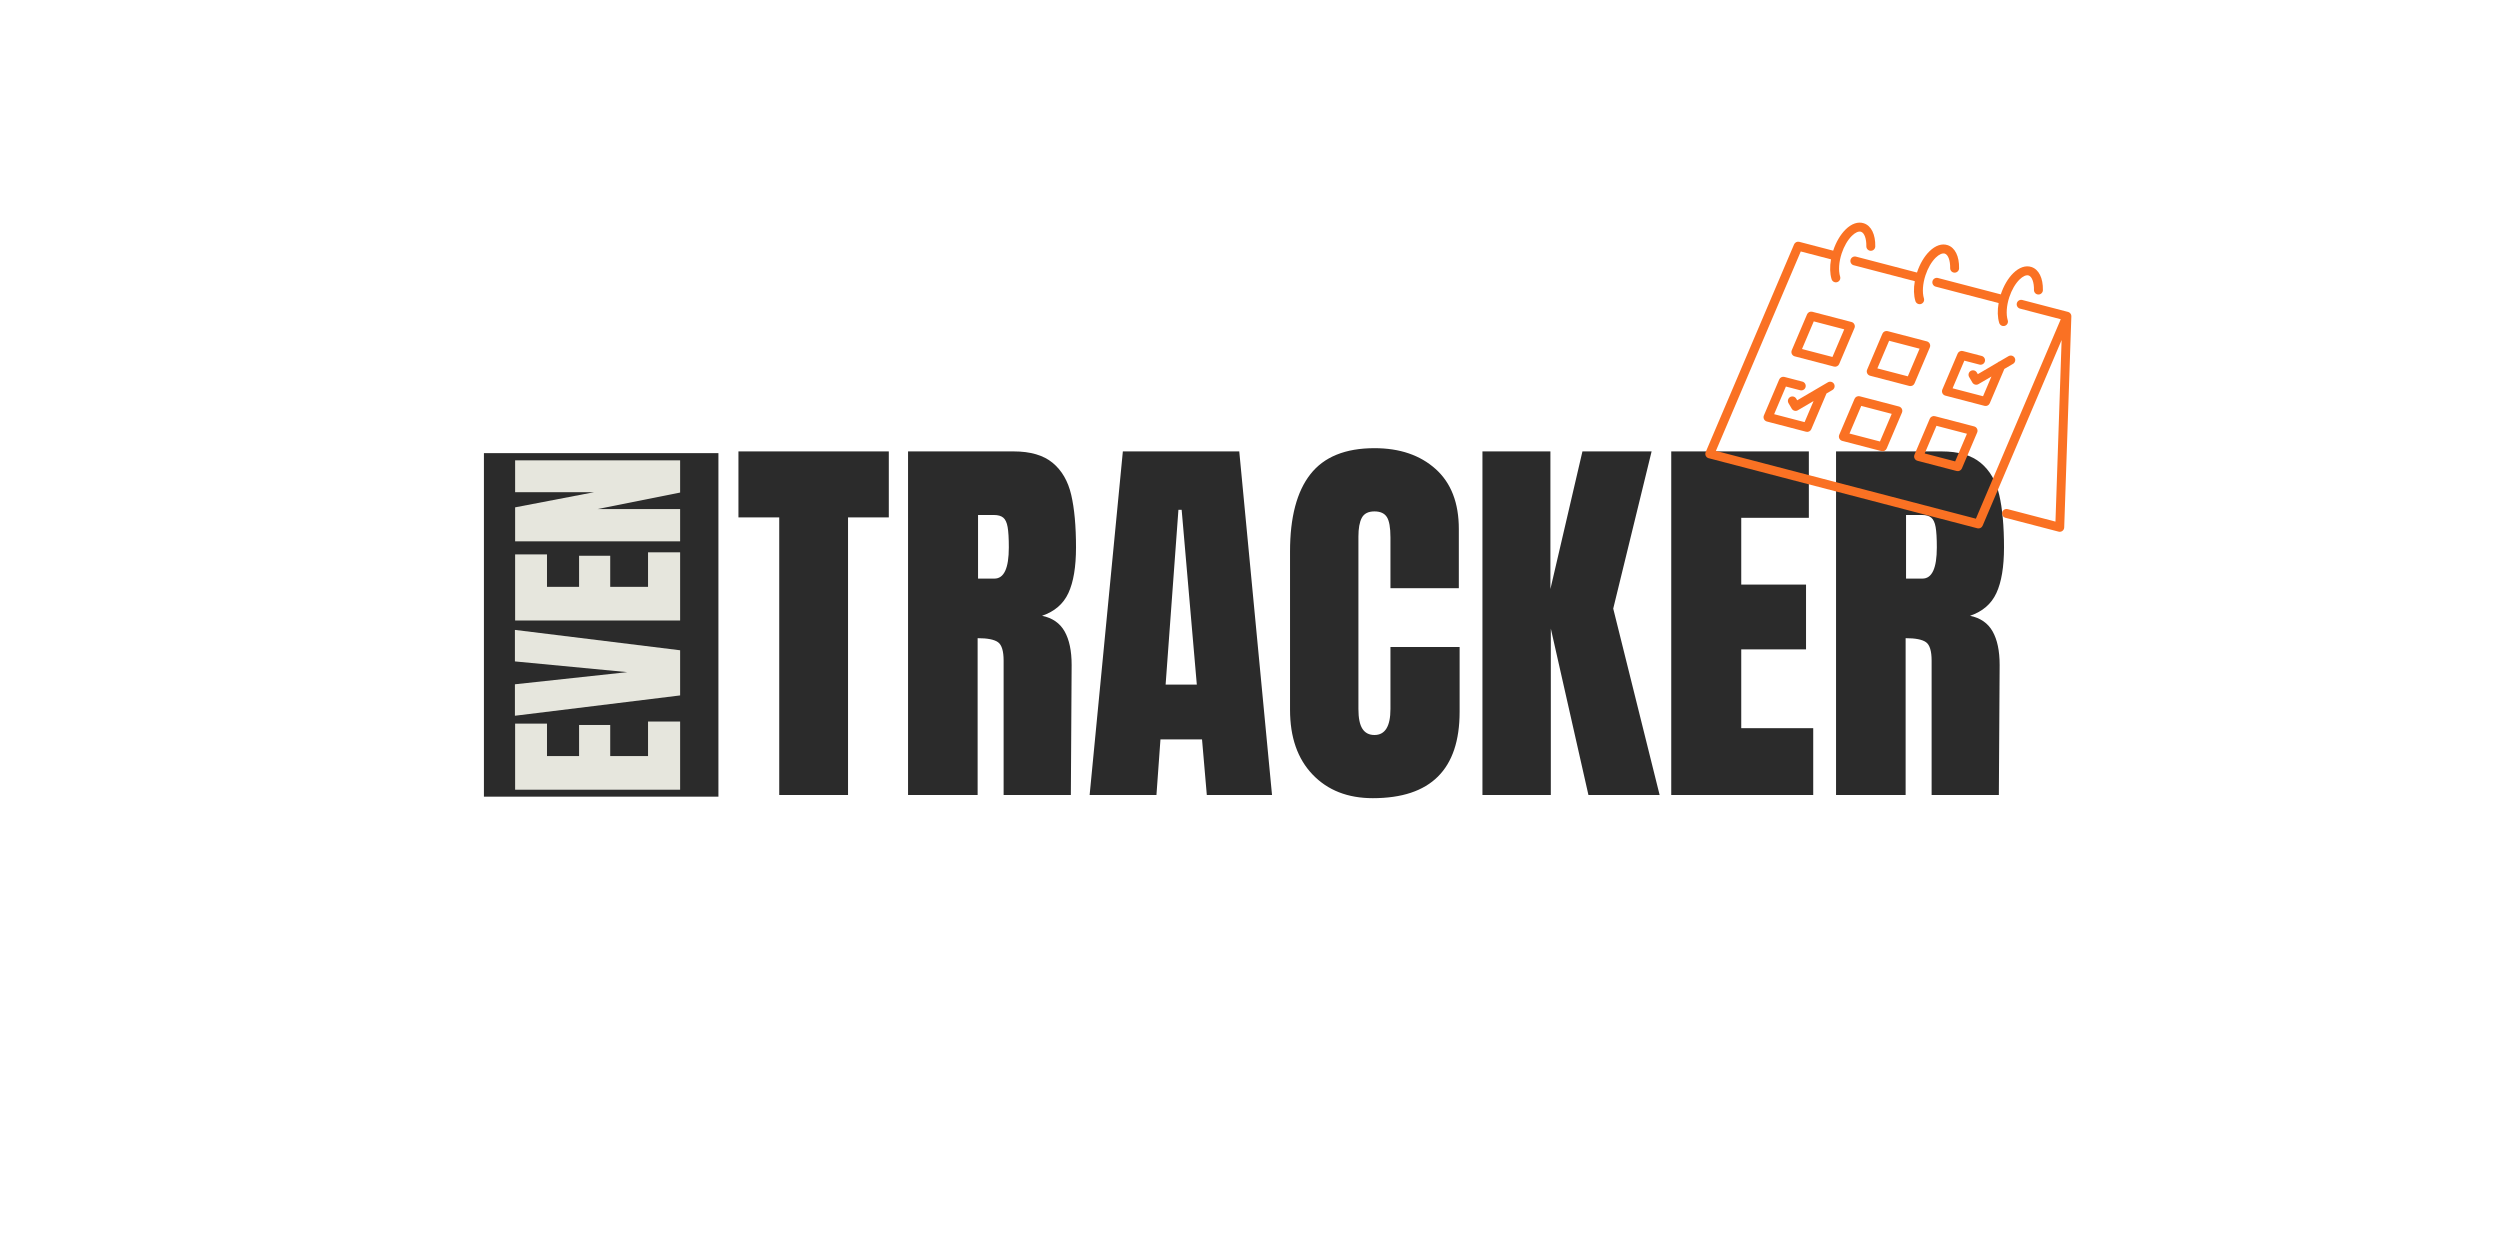 <svg xmlns="http://www.w3.org/2000/svg" xmlns:xlink="http://www.w3.org/1999/xlink" width="1000" zoomAndPan="magnify" viewBox="0 0 750 375" height="500" preserveAspectRatio="xMidYMid meet" version="1.0"><defs><g/><clipPath id="22d7693981"><path d="M 145.176 135.949 L 215.527 135.949 L 215.527 239 L 145.176 239 Z M 145.176 135.949 " clip-rule="nonzero"/></clipPath><clipPath id="5056c75024"><path d="M 511 66 L 622 66 L 622 160 L 511 160 Z M 511 66 " clip-rule="nonzero"/></clipPath><clipPath id="ca17683076"><path d="M 531.406 59.633 L 638.09 87.453 L 617.836 165.109 L 511.156 137.285 Z M 531.406 59.633 " clip-rule="nonzero"/></clipPath><clipPath id="3243696a80"><path d="M 531.406 59.633 L 638.09 87.453 L 617.836 165.109 L 511.156 137.285 Z M 531.406 59.633 " clip-rule="nonzero"/></clipPath><clipPath id="9221741584"><path d="M 529 113 L 551 113 L 551 130 L 529 130 Z M 529 113 " clip-rule="nonzero"/></clipPath><clipPath id="25ce5deb10"><path d="M 531.406 59.633 L 638.09 87.453 L 617.836 165.109 L 511.156 137.285 Z M 531.406 59.633 " clip-rule="nonzero"/></clipPath><clipPath id="fbb29a1d40"><path d="M 531.406 59.633 L 638.09 87.453 L 617.836 165.109 L 511.156 137.285 Z M 531.406 59.633 " clip-rule="nonzero"/></clipPath><clipPath id="1ffac4fc92"><path d="M 537 93 L 557 93 L 557 111 L 537 111 Z M 537 93 " clip-rule="nonzero"/></clipPath><clipPath id="9b6cc7fe69"><path d="M 531.406 59.633 L 638.09 87.453 L 617.836 165.109 L 511.156 137.285 Z M 531.406 59.633 " clip-rule="nonzero"/></clipPath><clipPath id="3febc5a820"><path d="M 531.406 59.633 L 638.09 87.453 L 617.836 165.109 L 511.156 137.285 Z M 531.406 59.633 " clip-rule="nonzero"/></clipPath><clipPath id="37ad7cf107"><path d="M 551 118 L 571 118 L 571 136 L 551 136 Z M 551 118 " clip-rule="nonzero"/></clipPath><clipPath id="112556a658"><path d="M 531.406 59.633 L 638.09 87.453 L 617.836 165.109 L 511.156 137.285 Z M 531.406 59.633 " clip-rule="nonzero"/></clipPath><clipPath id="9c68a285a8"><path d="M 531.406 59.633 L 638.09 87.453 L 617.836 165.109 L 511.156 137.285 Z M 531.406 59.633 " clip-rule="nonzero"/></clipPath><clipPath id="7fb1b33a11"><path d="M 560 99 L 580 99 L 580 116 L 560 116 Z M 560 99 " clip-rule="nonzero"/></clipPath><clipPath id="dc2a578262"><path d="M 531.406 59.633 L 638.09 87.453 L 617.836 165.109 L 511.156 137.285 Z M 531.406 59.633 " clip-rule="nonzero"/></clipPath><clipPath id="5b9c763710"><path d="M 531.406 59.633 L 638.09 87.453 L 617.836 165.109 L 511.156 137.285 Z M 531.406 59.633 " clip-rule="nonzero"/></clipPath><clipPath id="80590b9890"><path d="M 574 124 L 594 124 L 594 142 L 574 142 Z M 574 124 " clip-rule="nonzero"/></clipPath><clipPath id="c5f2bb7d91"><path d="M 531.406 59.633 L 638.09 87.453 L 617.836 165.109 L 511.156 137.285 Z M 531.406 59.633 " clip-rule="nonzero"/></clipPath><clipPath id="f06025a58d"><path d="M 531.406 59.633 L 638.09 87.453 L 617.836 165.109 L 511.156 137.285 Z M 531.406 59.633 " clip-rule="nonzero"/></clipPath><clipPath id="d8f6572d65"><path d="M 582 105 L 605 105 L 605 122 L 582 122 Z M 582 105 " clip-rule="nonzero"/></clipPath><clipPath id="8ecf172fd9"><path d="M 531.406 59.633 L 638.09 87.453 L 617.836 165.109 L 511.156 137.285 Z M 531.406 59.633 " clip-rule="nonzero"/></clipPath><clipPath id="5b86018439"><path d="M 531.406 59.633 L 638.09 87.453 L 617.836 165.109 L 511.156 137.285 Z M 531.406 59.633 " clip-rule="nonzero"/></clipPath><clipPath id="b2c2bfa9f7"><path d="M 555 73 L 588 73 L 588 92 L 555 92 Z M 555 73 " clip-rule="nonzero"/></clipPath><clipPath id="07ff86e20d"><path d="M 531.406 59.633 L 638.09 87.453 L 617.836 165.109 L 511.156 137.285 Z M 531.406 59.633 " clip-rule="nonzero"/></clipPath><clipPath id="389d3a24ab"><path d="M 531.406 59.633 L 638.09 87.453 L 617.836 165.109 L 511.156 137.285 Z M 531.406 59.633 " clip-rule="nonzero"/></clipPath><clipPath id="3cf9b636fe"><path d="M 579 79 L 613 79 L 613 98 L 579 98 Z M 579 79 " clip-rule="nonzero"/></clipPath><clipPath id="2405cc05fa"><path d="M 531.406 59.633 L 638.09 87.453 L 617.836 165.109 L 511.156 137.285 Z M 531.406 59.633 " clip-rule="nonzero"/></clipPath><clipPath id="f596de593d"><path d="M 531.406 59.633 L 638.09 87.453 L 617.836 165.109 L 511.156 137.285 Z M 531.406 59.633 " clip-rule="nonzero"/></clipPath></defs><g fill="#2b2b2b" fill-opacity="1"><g transform="translate(220.331, 238.5)"><g><path d="M 13.438 0 L 13.438 -83.281 L 1.203 -83.281 L 1.203 -103.078 L 46.312 -103.078 L 46.312 -83.281 L 34.078 -83.281 L 34.078 0 Z M 13.438 0 "/></g></g></g><g fill="#2b2b2b" fill-opacity="1"><g transform="translate(267.851, 238.5)"><g><path d="M 4.562 -103.078 L 36.234 -103.078 C 41.273 -103.078 45.176 -101.938 47.938 -99.656 C 50.695 -97.375 52.555 -94.172 53.516 -90.047 C 54.473 -85.93 54.953 -80.676 54.953 -74.281 C 54.953 -68.438 54.191 -63.875 52.672 -60.594 C 51.16 -57.32 48.523 -55.047 44.766 -53.766 C 47.879 -53.117 50.133 -51.555 51.531 -49.078 C 52.938 -46.598 53.641 -43.238 53.641 -39 L 53.406 0 L 33.234 0 L 33.234 -40.312 C 33.234 -43.195 32.672 -45.039 31.547 -45.844 C 30.43 -46.645 28.395 -47.047 25.438 -47.047 L 25.438 0 L 4.562 0 Z M 30.484 -64.922 C 33.359 -64.922 34.797 -68.039 34.797 -74.281 C 34.797 -77 34.676 -79.035 34.438 -80.391 C 34.195 -81.754 33.754 -82.695 33.109 -83.219 C 32.473 -83.738 31.555 -84 30.359 -84 L 25.562 -84 L 25.562 -64.922 Z M 30.484 -64.922 "/></g></g></g><g fill="#2b2b2b" fill-opacity="1"><g transform="translate(325.091, 238.5)"><g><path d="M 1.797 0 L 11.766 -103.078 L 46.688 -103.078 L 56.516 0 L 36.953 0 L 35.516 -16.688 L 23.047 -16.688 L 21.844 0 Z M 24.594 -33.125 L 33.953 -33.125 L 29.406 -85.562 L 28.438 -85.562 Z M 24.594 -33.125 "/></g></g></g><g fill="#2b2b2b" fill-opacity="1"><g transform="translate(383.291, 238.5)"><g><path d="M 28.562 0.953 C 21.039 0.953 15.02 -1.406 10.5 -6.125 C 5.977 -10.844 3.719 -17.32 3.719 -25.562 L 3.719 -73.078 C 3.719 -83.316 5.754 -91.035 9.828 -96.234 C 13.91 -101.441 20.316 -104.047 29.047 -104.047 C 36.641 -104.047 42.754 -101.961 47.391 -97.797 C 52.035 -93.641 54.359 -87.641 54.359 -79.797 L 54.359 -62.047 L 33.844 -62.047 L 33.844 -77.281 C 33.844 -80.238 33.484 -82.273 32.766 -83.391 C 32.047 -84.516 30.805 -85.078 29.047 -85.078 C 27.203 -85.078 25.938 -84.438 25.25 -83.156 C 24.57 -81.875 24.234 -79.992 24.234 -77.516 L 24.234 -25.797 C 24.234 -23.078 24.633 -21.098 25.438 -19.859 C 26.238 -18.617 27.441 -18 29.047 -18 C 32.242 -18 33.844 -20.598 33.844 -25.797 L 33.844 -44.406 L 54.594 -44.406 L 54.594 -24.953 C 54.594 -7.68 45.914 0.953 28.562 0.953 Z M 28.562 0.953 "/></g></g></g><g fill="#2b2b2b" fill-opacity="1"><g transform="translate(440.171, 238.5)"><g><path d="M 4.562 0 L 4.562 -103.078 L 24.953 -103.078 L 24.953 -61.797 L 34.562 -103.078 L 55.312 -103.078 L 43.797 -55.922 L 57.719 0 L 36.359 0 L 25.078 -49.922 L 25.078 0 Z M 4.562 0 "/></g></g></g><g fill="#2b2b2b" fill-opacity="1"><g transform="translate(496.811, 238.5)"><g><path d="M 4.562 0 L 4.562 -103.078 L 45.844 -103.078 L 45.844 -83.156 L 25.562 -83.156 L 25.562 -63.125 L 45 -63.125 L 45 -43.688 L 25.562 -43.688 L 25.562 -20.047 L 47.156 -20.047 L 47.156 0 Z M 4.562 0 "/></g></g></g><g fill="#2b2b2b" fill-opacity="1"><g transform="translate(546.251, 238.5)"><g><path d="M 4.562 -103.078 L 36.234 -103.078 C 41.273 -103.078 45.176 -101.938 47.938 -99.656 C 50.695 -97.375 52.555 -94.172 53.516 -90.047 C 54.473 -85.93 54.953 -80.676 54.953 -74.281 C 54.953 -68.438 54.191 -63.875 52.672 -60.594 C 51.16 -57.32 48.523 -55.047 44.766 -53.766 C 47.879 -53.117 50.133 -51.555 51.531 -49.078 C 52.938 -46.598 53.641 -43.238 53.641 -39 L 53.406 0 L 33.234 0 L 33.234 -40.312 C 33.234 -43.195 32.672 -45.039 31.547 -45.844 C 30.43 -46.645 28.395 -47.047 25.438 -47.047 L 25.438 0 L 4.562 0 Z M 30.484 -64.922 C 33.359 -64.922 34.797 -68.039 34.797 -74.281 C 34.797 -77 34.676 -79.035 34.438 -80.391 C 34.195 -81.754 33.754 -82.695 33.109 -83.219 C 32.473 -83.738 31.555 -84 30.359 -84 L 25.562 -84 L 25.562 -64.922 Z M 30.484 -64.922 "/></g></g></g><g clip-path="url(#22d7693981)"><path fill="#2b2b2b" d="M 145.176 135.949 L 215.527 135.949 L 215.527 239 L 145.176 239 Z M 145.176 135.949 " fill-opacity="1" fill-rule="nonzero"/></g><g fill="#e6e6dd" fill-opacity="1"><g transform="translate(204.036, 239.102)"><g><path d="M 0 -2.188 L -49.5 -2.188 L -49.5 -22.016 L -39.938 -22.016 L -39.938 -12.281 L -30.312 -12.281 L -30.312 -21.609 L -20.969 -21.609 L -20.969 -12.281 L -9.625 -12.281 L -9.625 -22.641 L 0 -22.641 Z M 0 -2.188 "/></g></g></g><g fill="#e6e6dd" fill-opacity="1"><g transform="translate(204.036, 215.362)"><g><path d="M 0 -6.734 L -49.562 -0.641 L -49.562 -10.078 L -15.844 -13.719 L -49.562 -16.938 L -49.562 -26.391 L 0 -20.281 Z M 0 -6.734 "/></g></g></g><g fill="#e6e6dd" fill-opacity="1"><g transform="translate(204.036, 188.337)"><g><path d="M 0 -2.188 L -49.5 -2.188 L -49.5 -22.016 L -39.938 -22.016 L -39.938 -12.281 L -30.312 -12.281 L -30.312 -21.609 L -20.969 -21.609 L -20.969 -12.281 L -9.625 -12.281 L -9.625 -22.641 L 0 -22.641 Z M 0 -2.188 "/></g></g></g><g fill="#e6e6dd" fill-opacity="1"><g transform="translate(204.036, 164.597)"><g><path d="M 0 -2.188 L -49.5 -2.188 L -49.5 -12.391 L -25.812 -16.938 L -49.5 -16.938 L -49.5 -26.5 L 0 -26.5 L 0 -16.828 L -24.781 -11.875 L 0 -11.875 Z M 0 -2.188 "/></g></g></g><g clip-path="url(#5056c75024)"><g clip-path="url(#ca17683076)"><g clip-path="url(#3243696a80)"><path fill="#fa7123" d="M 621.406 94.918 C 621.406 94.902 621.402 94.891 621.402 94.875 C 621.402 94.832 621.398 94.793 621.395 94.75 C 621.391 94.699 621.383 94.648 621.375 94.598 C 621.367 94.559 621.355 94.523 621.344 94.484 C 621.328 94.434 621.312 94.383 621.289 94.332 C 621.281 94.316 621.277 94.297 621.27 94.281 C 621.262 94.262 621.246 94.246 621.238 94.227 C 621.211 94.18 621.184 94.137 621.152 94.094 C 621.129 94.062 621.105 94.031 621.078 94 C 621.047 93.961 621.012 93.926 620.973 93.891 C 620.945 93.863 620.914 93.836 620.883 93.812 C 620.84 93.781 620.797 93.75 620.75 93.727 C 620.719 93.707 620.688 93.684 620.652 93.668 C 620.598 93.645 620.539 93.621 620.48 93.602 C 620.457 93.594 620.434 93.582 620.406 93.574 L 606.688 89.996 C 606.516 89.953 606.34 89.941 606.164 89.965 C 605.988 89.992 605.824 90.047 605.672 90.137 C 605.516 90.227 605.387 90.344 605.281 90.484 C 605.172 90.625 605.098 90.781 605.051 90.953 C 605.008 91.125 604.996 91.301 605.02 91.477 C 605.047 91.652 605.102 91.816 605.191 91.969 C 605.281 92.125 605.398 92.254 605.539 92.359 C 605.68 92.469 605.84 92.543 606.012 92.59 L 618.227 95.773 L 592.77 155.605 L 514.773 135.262 L 540.23 75.438 L 549.297 77.801 C 548.91 79.992 548.961 82.074 549.473 83.75 C 549.527 83.922 549.609 84.074 549.723 84.211 C 549.836 84.348 549.969 84.457 550.125 84.543 C 550.281 84.625 550.449 84.676 550.625 84.691 C 550.801 84.711 550.977 84.691 551.145 84.641 C 551.316 84.59 551.469 84.508 551.605 84.395 C 551.742 84.281 551.852 84.145 551.938 83.988 C 552.02 83.832 552.07 83.664 552.086 83.488 C 552.105 83.312 552.086 83.141 552.035 82.969 C 551.488 81.176 551.664 78.578 552.504 76.023 C 553.203 73.887 554.324 71.965 555.57 70.742 C 556.578 69.75 557.594 69.293 558.309 69.531 C 559.309 69.859 559.945 71.605 559.902 73.875 C 559.898 74.051 559.93 74.223 559.992 74.387 C 560.059 74.555 560.152 74.699 560.277 74.828 C 560.398 74.957 560.543 75.055 560.703 75.125 C 560.867 75.199 561.035 75.234 561.215 75.238 C 561.391 75.242 561.562 75.211 561.73 75.148 C 561.895 75.082 562.039 74.988 562.168 74.867 C 562.297 74.742 562.398 74.602 562.469 74.438 C 562.539 74.273 562.578 74.105 562.582 73.926 C 562.652 70.312 561.367 67.715 559.145 66.984 C 557.422 66.418 555.484 67.074 553.695 68.828 C 552.129 70.363 550.805 72.621 549.957 75.184 L 549.953 75.203 L 539.789 72.551 C 539.469 72.469 539.156 72.5 538.859 72.645 C 538.562 72.793 538.348 73.02 538.219 73.324 L 511.699 135.645 C 511.625 135.824 511.59 136.008 511.594 136.203 C 511.602 136.398 511.645 136.582 511.73 136.758 C 511.816 136.934 511.938 137.082 512.086 137.207 C 512.238 137.328 512.406 137.414 512.598 137.465 L 593.215 158.488 C 593.535 158.57 593.844 158.539 594.141 158.395 C 594.441 158.246 594.652 158.023 594.785 157.715 L 618.484 102.012 L 616.641 156.48 L 602.289 152.738 C 602.117 152.695 601.941 152.684 601.766 152.707 C 601.59 152.734 601.426 152.789 601.273 152.879 C 601.117 152.969 600.988 153.086 600.883 153.227 C 600.773 153.367 600.699 153.523 600.652 153.695 C 600.609 153.867 600.598 154.043 600.621 154.219 C 600.648 154.395 600.703 154.559 600.793 154.711 C 600.883 154.867 601 154.996 601.141 155.102 C 601.281 155.211 601.441 155.285 601.613 155.332 L 617.586 159.496 C 617.781 159.547 617.98 159.555 618.18 159.516 C 618.379 159.477 618.562 159.395 618.723 159.273 C 618.887 159.152 619.016 159 619.109 158.82 C 619.203 158.641 619.254 158.449 619.262 158.246 Z M 621.406 94.918 " fill-opacity="1" fill-rule="nonzero"/></g></g></g><g clip-path="url(#9221741584)"><g clip-path="url(#25ce5deb10)"><g clip-path="url(#fbb29a1d40)"><path fill="#fa7123" d="M 540.039 117.074 C 540.211 117.121 540.387 117.133 540.562 117.105 C 540.738 117.082 540.902 117.023 541.055 116.934 C 541.207 116.844 541.34 116.73 541.445 116.59 C 541.555 116.445 541.629 116.289 541.672 116.117 C 541.719 115.945 541.73 115.773 541.703 115.598 C 541.68 115.422 541.621 115.254 541.531 115.102 C 541.441 114.949 541.328 114.82 541.188 114.711 C 541.043 114.605 540.887 114.527 540.715 114.484 L 535.328 113.078 C 535.004 112.996 534.695 113.027 534.398 113.172 C 534.102 113.32 533.887 113.543 533.758 113.852 L 529.168 124.633 C 529.09 124.812 529.055 125 529.062 125.195 C 529.066 125.391 529.113 125.574 529.199 125.75 C 529.285 125.926 529.402 126.074 529.555 126.195 C 529.703 126.32 529.875 126.406 530.062 126.453 L 541.82 129.52 C 542.141 129.605 542.453 129.574 542.75 129.43 C 543.047 129.281 543.262 129.055 543.391 128.75 L 547.949 118.043 L 549.738 116.996 C 549.887 116.906 550.016 116.789 550.121 116.648 C 550.227 116.504 550.301 116.348 550.344 116.18 C 550.387 116.008 550.398 115.836 550.371 115.66 C 550.348 115.484 550.289 115.32 550.203 115.172 C 550.113 115.02 549.996 114.887 549.859 114.781 C 549.719 114.676 549.562 114.598 549.391 114.555 C 549.223 114.508 549.047 114.496 548.875 114.52 C 548.699 114.543 548.535 114.598 548.383 114.684 L 539.16 120.09 L 538.867 119.594 C 538.777 119.441 538.66 119.309 538.52 119.203 C 538.379 119.094 538.223 119.02 538.051 118.973 C 537.879 118.93 537.703 118.918 537.527 118.945 C 537.352 118.969 537.188 119.023 537.035 119.113 C 536.879 119.203 536.75 119.32 536.645 119.461 C 536.535 119.605 536.461 119.762 536.414 119.934 C 536.371 120.105 536.359 120.277 536.383 120.453 C 536.41 120.629 536.465 120.793 536.555 120.949 L 537.523 122.602 C 537.613 122.754 537.73 122.883 537.871 122.992 C 538.012 123.098 538.172 123.176 538.344 123.219 C 538.516 123.266 538.688 123.273 538.863 123.25 C 539.039 123.227 539.203 123.168 539.359 123.078 L 544.07 120.316 L 541.379 126.637 L 532.242 124.254 L 535.77 115.961 Z M 540.039 117.074 " fill-opacity="1" fill-rule="nonzero"/></g></g></g><g clip-path="url(#1ffac4fc92)"><g clip-path="url(#9b6cc7fe69)"><g clip-path="url(#3febc5a820)"><path fill="#fa7123" d="M 556.309 97.305 C 556.129 96.938 555.844 96.703 555.445 96.598 L 543.688 93.531 C 543.367 93.449 543.055 93.48 542.758 93.625 C 542.461 93.77 542.246 93.996 542.117 94.301 L 537.527 105.086 C 537.453 105.266 537.418 105.453 537.422 105.648 C 537.426 105.844 537.473 106.027 537.559 106.203 C 537.645 106.375 537.762 106.527 537.914 106.648 C 538.062 106.773 538.234 106.859 538.422 106.906 L 550.184 109.973 C 550.504 110.059 550.812 110.027 551.109 109.879 C 551.41 109.734 551.621 109.508 551.754 109.203 L 556.34 98.418 C 556.5 98.043 556.492 97.672 556.309 97.305 Z M 549.738 107.09 L 540.602 104.707 L 544.129 96.414 L 553.27 98.797 Z M 549.738 107.09 " fill-opacity="1" fill-rule="nonzero"/></g></g></g><g clip-path="url(#37ad7cf107)"><g clip-path="url(#112556a658)"><g clip-path="url(#9c68a285a8)"><path fill="#fa7123" d="M 552.668 132.266 L 564.43 135.332 C 564.75 135.414 565.059 135.383 565.359 135.238 C 565.656 135.09 565.871 134.863 566 134.559 L 570.59 123.773 C 570.664 123.598 570.699 123.41 570.695 123.215 C 570.688 123.02 570.645 122.836 570.559 122.66 C 570.473 122.484 570.352 122.336 570.203 122.215 C 570.051 122.09 569.883 122.004 569.695 121.953 L 557.934 118.887 C 557.613 118.805 557.305 118.836 557.004 118.98 C 556.707 119.129 556.492 119.355 556.363 119.66 L 551.773 130.441 C 551.699 130.621 551.664 130.809 551.668 131.004 C 551.676 131.199 551.719 131.383 551.805 131.559 C 551.891 131.734 552.008 131.883 552.16 132.004 C 552.312 132.129 552.48 132.215 552.668 132.266 Z M 558.375 121.77 L 567.516 124.156 L 563.988 132.445 L 554.848 130.062 Z M 558.375 121.77 " fill-opacity="1" fill-rule="nonzero"/></g></g></g><g clip-path="url(#7fb1b33a11)"><g clip-path="url(#dc2a578262)"><g clip-path="url(#5b9c763710)"><path fill="#fa7123" d="M 574.359 115.012 L 578.949 104.23 C 579.023 104.051 579.059 103.863 579.055 103.668 C 579.051 103.473 579.004 103.289 578.918 103.113 C 578.832 102.938 578.715 102.789 578.562 102.668 C 578.41 102.543 578.242 102.457 578.055 102.41 L 566.293 99.34 C 565.973 99.258 565.664 99.289 565.367 99.434 C 565.066 99.582 564.855 99.809 564.723 100.113 L 560.137 110.898 C 560.059 111.078 560.023 111.262 560.027 111.457 C 560.035 111.652 560.078 111.836 560.164 112.012 C 560.25 112.188 560.371 112.336 560.52 112.461 C 560.672 112.582 560.84 112.668 561.031 112.719 L 572.789 115.785 C 573.109 115.867 573.418 115.836 573.719 115.691 C 574.016 115.543 574.23 115.316 574.359 115.012 Z M 563.207 110.516 L 566.734 102.227 L 575.875 104.609 L 572.348 112.898 Z M 563.207 110.516 " fill-opacity="1" fill-rule="nonzero"/></g></g></g><g clip-path="url(#80590b9890)"><g clip-path="url(#c5f2bb7d91)"><g clip-path="url(#f06025a58d)"><path fill="#fa7123" d="M 580.5 124.859 C 580.18 124.773 579.867 124.805 579.57 124.953 C 579.273 125.098 579.059 125.324 578.93 125.629 L 574.34 136.414 C 574.266 136.594 574.23 136.781 574.234 136.977 C 574.238 137.168 574.285 137.355 574.371 137.531 C 574.457 137.703 574.574 137.852 574.727 137.977 C 574.875 138.102 575.047 138.188 575.234 138.234 L 586.996 141.301 C 587.316 141.387 587.625 141.355 587.922 141.207 C 588.219 141.062 588.434 140.836 588.566 140.531 L 593.152 129.746 C 593.23 129.566 593.266 129.383 593.258 129.188 C 593.254 128.992 593.207 128.809 593.121 128.633 C 593.035 128.457 592.918 128.309 592.77 128.184 C 592.617 128.062 592.445 127.977 592.258 127.926 Z M 586.551 138.418 L 577.414 136.035 L 580.941 127.742 L 590.082 130.125 Z M 586.551 138.418 " fill-opacity="1" fill-rule="nonzero"/></g></g></g><g clip-path="url(#d8f6572d65)"><g clip-path="url(#8ecf172fd9)"><g clip-path="url(#5b86018439)"><path fill="#fa7123" d="M 596.926 120.984 L 601.305 110.684 L 603.922 109.148 C 604.07 109.059 604.199 108.941 604.305 108.801 C 604.41 108.66 604.484 108.504 604.527 108.332 C 604.57 108.164 604.582 107.988 604.559 107.816 C 604.531 107.641 604.477 107.477 604.387 107.324 C 604.297 107.172 604.184 107.043 604.043 106.938 C 603.902 106.828 603.746 106.754 603.574 106.707 C 603.406 106.664 603.234 106.652 603.059 106.676 C 602.883 106.695 602.719 106.754 602.566 106.84 L 599.918 108.391 C 599.691 108.453 599.492 108.57 599.324 108.738 L 593.344 112.246 L 593.051 111.75 C 592.961 111.598 592.848 111.469 592.703 111.359 C 592.562 111.254 592.406 111.176 592.234 111.133 C 592.062 111.086 591.891 111.078 591.715 111.102 C 591.539 111.125 591.371 111.184 591.219 111.273 C 591.066 111.363 590.938 111.48 590.828 111.621 C 590.723 111.762 590.645 111.918 590.602 112.09 C 590.555 112.262 590.547 112.438 590.57 112.613 C 590.594 112.789 590.652 112.953 590.742 113.105 L 591.711 114.758 C 591.801 114.91 591.918 115.043 592.059 115.148 C 592.199 115.254 592.355 115.332 592.527 115.375 C 592.699 115.422 592.875 115.43 593.051 115.406 C 593.227 115.383 593.391 115.324 593.543 115.234 L 597.43 112.957 L 594.914 118.871 L 585.773 116.488 L 589.301 108.195 L 593.832 109.375 C 594.004 109.422 594.176 109.43 594.352 109.406 C 594.527 109.383 594.695 109.324 594.848 109.234 C 595 109.145 595.129 109.031 595.238 108.887 C 595.344 108.746 595.422 108.59 595.465 108.418 C 595.512 108.246 595.52 108.074 595.496 107.898 C 595.473 107.719 595.414 107.555 595.324 107.402 C 595.234 107.25 595.117 107.121 594.977 107.012 C 594.836 106.906 594.68 106.828 594.508 106.785 L 588.859 105.312 C 588.539 105.227 588.23 105.258 587.93 105.406 C 587.633 105.551 587.418 105.777 587.289 106.082 L 582.699 116.867 C 582.625 117.047 582.59 117.234 582.594 117.43 C 582.602 117.621 582.645 117.809 582.73 117.98 C 582.816 118.156 582.934 118.305 583.086 118.43 C 583.238 118.551 583.406 118.637 583.594 118.688 L 595.355 121.754 C 595.676 121.836 595.984 121.809 596.281 121.66 C 596.582 121.516 596.793 121.289 596.926 120.984 Z M 596.926 120.984 " fill-opacity="1" fill-rule="nonzero"/></g></g></g><g clip-path="url(#b2c2bfa9f7)"><g clip-path="url(#07ff86e20d)"><g clip-path="url(#389d3a24ab)"><path fill="#fa7123" d="M 574.617 90.309 C 574.668 90.48 574.754 90.633 574.863 90.77 C 574.977 90.906 575.113 91.016 575.27 91.098 C 575.426 91.184 575.594 91.234 575.77 91.25 C 575.945 91.266 576.121 91.25 576.289 91.199 C 576.461 91.145 576.613 91.062 576.75 90.949 C 576.887 90.836 576.996 90.703 577.082 90.547 C 577.164 90.391 577.215 90.223 577.23 90.047 C 577.25 89.871 577.23 89.695 577.18 89.527 C 576.633 87.73 576.805 85.133 577.648 82.578 C 578.348 80.445 579.465 78.52 580.715 77.297 C 581.723 76.309 582.734 75.863 583.453 76.086 C 584.449 76.418 585.09 78.16 585.047 80.43 C 585.043 80.609 585.074 80.781 585.137 80.945 C 585.203 81.109 585.297 81.258 585.418 81.387 C 585.543 81.516 585.688 81.613 585.848 81.684 C 586.012 81.758 586.18 81.793 586.359 81.797 C 586.535 81.801 586.707 81.77 586.875 81.707 C 587.039 81.641 587.184 81.547 587.312 81.422 C 587.441 81.301 587.543 81.156 587.613 80.996 C 587.684 80.832 587.723 80.66 587.723 80.484 C 587.797 76.871 586.512 74.273 584.289 73.543 C 582.566 72.973 580.629 73.629 578.84 75.387 C 577.273 76.918 575.945 79.176 575.102 81.742 L 575.098 81.762 L 556.797 76.988 C 556.625 76.941 556.449 76.934 556.273 76.957 C 556.098 76.98 555.934 77.039 555.781 77.129 C 555.625 77.219 555.496 77.332 555.391 77.477 C 555.281 77.617 555.207 77.773 555.16 77.945 C 555.117 78.117 555.105 78.293 555.129 78.469 C 555.156 78.645 555.211 78.809 555.301 78.961 C 555.391 79.113 555.508 79.246 555.648 79.352 C 555.789 79.457 555.949 79.535 556.121 79.578 L 574.441 84.359 C 574.055 86.547 574.105 88.629 574.617 90.309 Z M 574.617 90.309 " fill-opacity="1" fill-rule="nonzero"/></g></g></g><g clip-path="url(#3cf9b636fe)"><g clip-path="url(#2405cc05fa)"><g clip-path="url(#f596de593d)"><path fill="#fa7123" d="M 610.191 86.988 C 610.188 87.164 610.219 87.336 610.281 87.504 C 610.348 87.668 610.441 87.816 610.562 87.941 C 610.688 88.07 610.828 88.172 610.992 88.242 C 611.156 88.312 611.324 88.352 611.504 88.355 C 611.68 88.359 611.852 88.328 612.02 88.262 C 612.184 88.199 612.328 88.105 612.457 87.98 C 612.586 87.859 612.688 87.715 612.758 87.551 C 612.828 87.391 612.867 87.219 612.871 87.043 C 612.941 83.426 611.656 80.832 609.434 80.098 C 607.711 79.535 605.773 80.188 603.984 81.941 C 602.418 83.477 601.09 85.734 600.246 88.301 L 600.242 88.316 L 581.379 83.398 C 581.207 83.355 581.035 83.344 580.859 83.367 C 580.684 83.391 580.52 83.449 580.363 83.539 C 580.211 83.629 580.082 83.746 579.973 83.887 C 579.867 84.027 579.789 84.184 579.746 84.355 C 579.703 84.527 579.691 84.703 579.715 84.879 C 579.738 85.055 579.797 85.219 579.887 85.371 C 579.977 85.527 580.094 85.656 580.234 85.762 C 580.375 85.871 580.531 85.945 580.703 85.992 L 599.586 90.914 C 599.199 93.105 599.25 95.188 599.762 96.867 C 599.816 97.035 599.898 97.188 600.012 97.328 C 600.125 97.465 600.258 97.574 600.414 97.656 C 600.57 97.738 600.738 97.789 600.914 97.809 C 601.09 97.824 601.266 97.809 601.434 97.754 C 601.605 97.703 601.758 97.621 601.895 97.508 C 602.031 97.395 602.141 97.262 602.227 97.105 C 602.309 96.945 602.359 96.781 602.375 96.605 C 602.395 96.426 602.375 96.254 602.324 96.082 C 601.777 94.289 601.953 91.691 602.793 89.137 C 603.496 87 604.613 85.078 605.859 83.855 C 606.867 82.863 607.883 82.41 608.598 82.645 C 609.594 82.973 610.238 84.719 610.191 86.988 Z M 610.191 86.988 " fill-opacity="1" fill-rule="nonzero"/></g></g></g></svg>